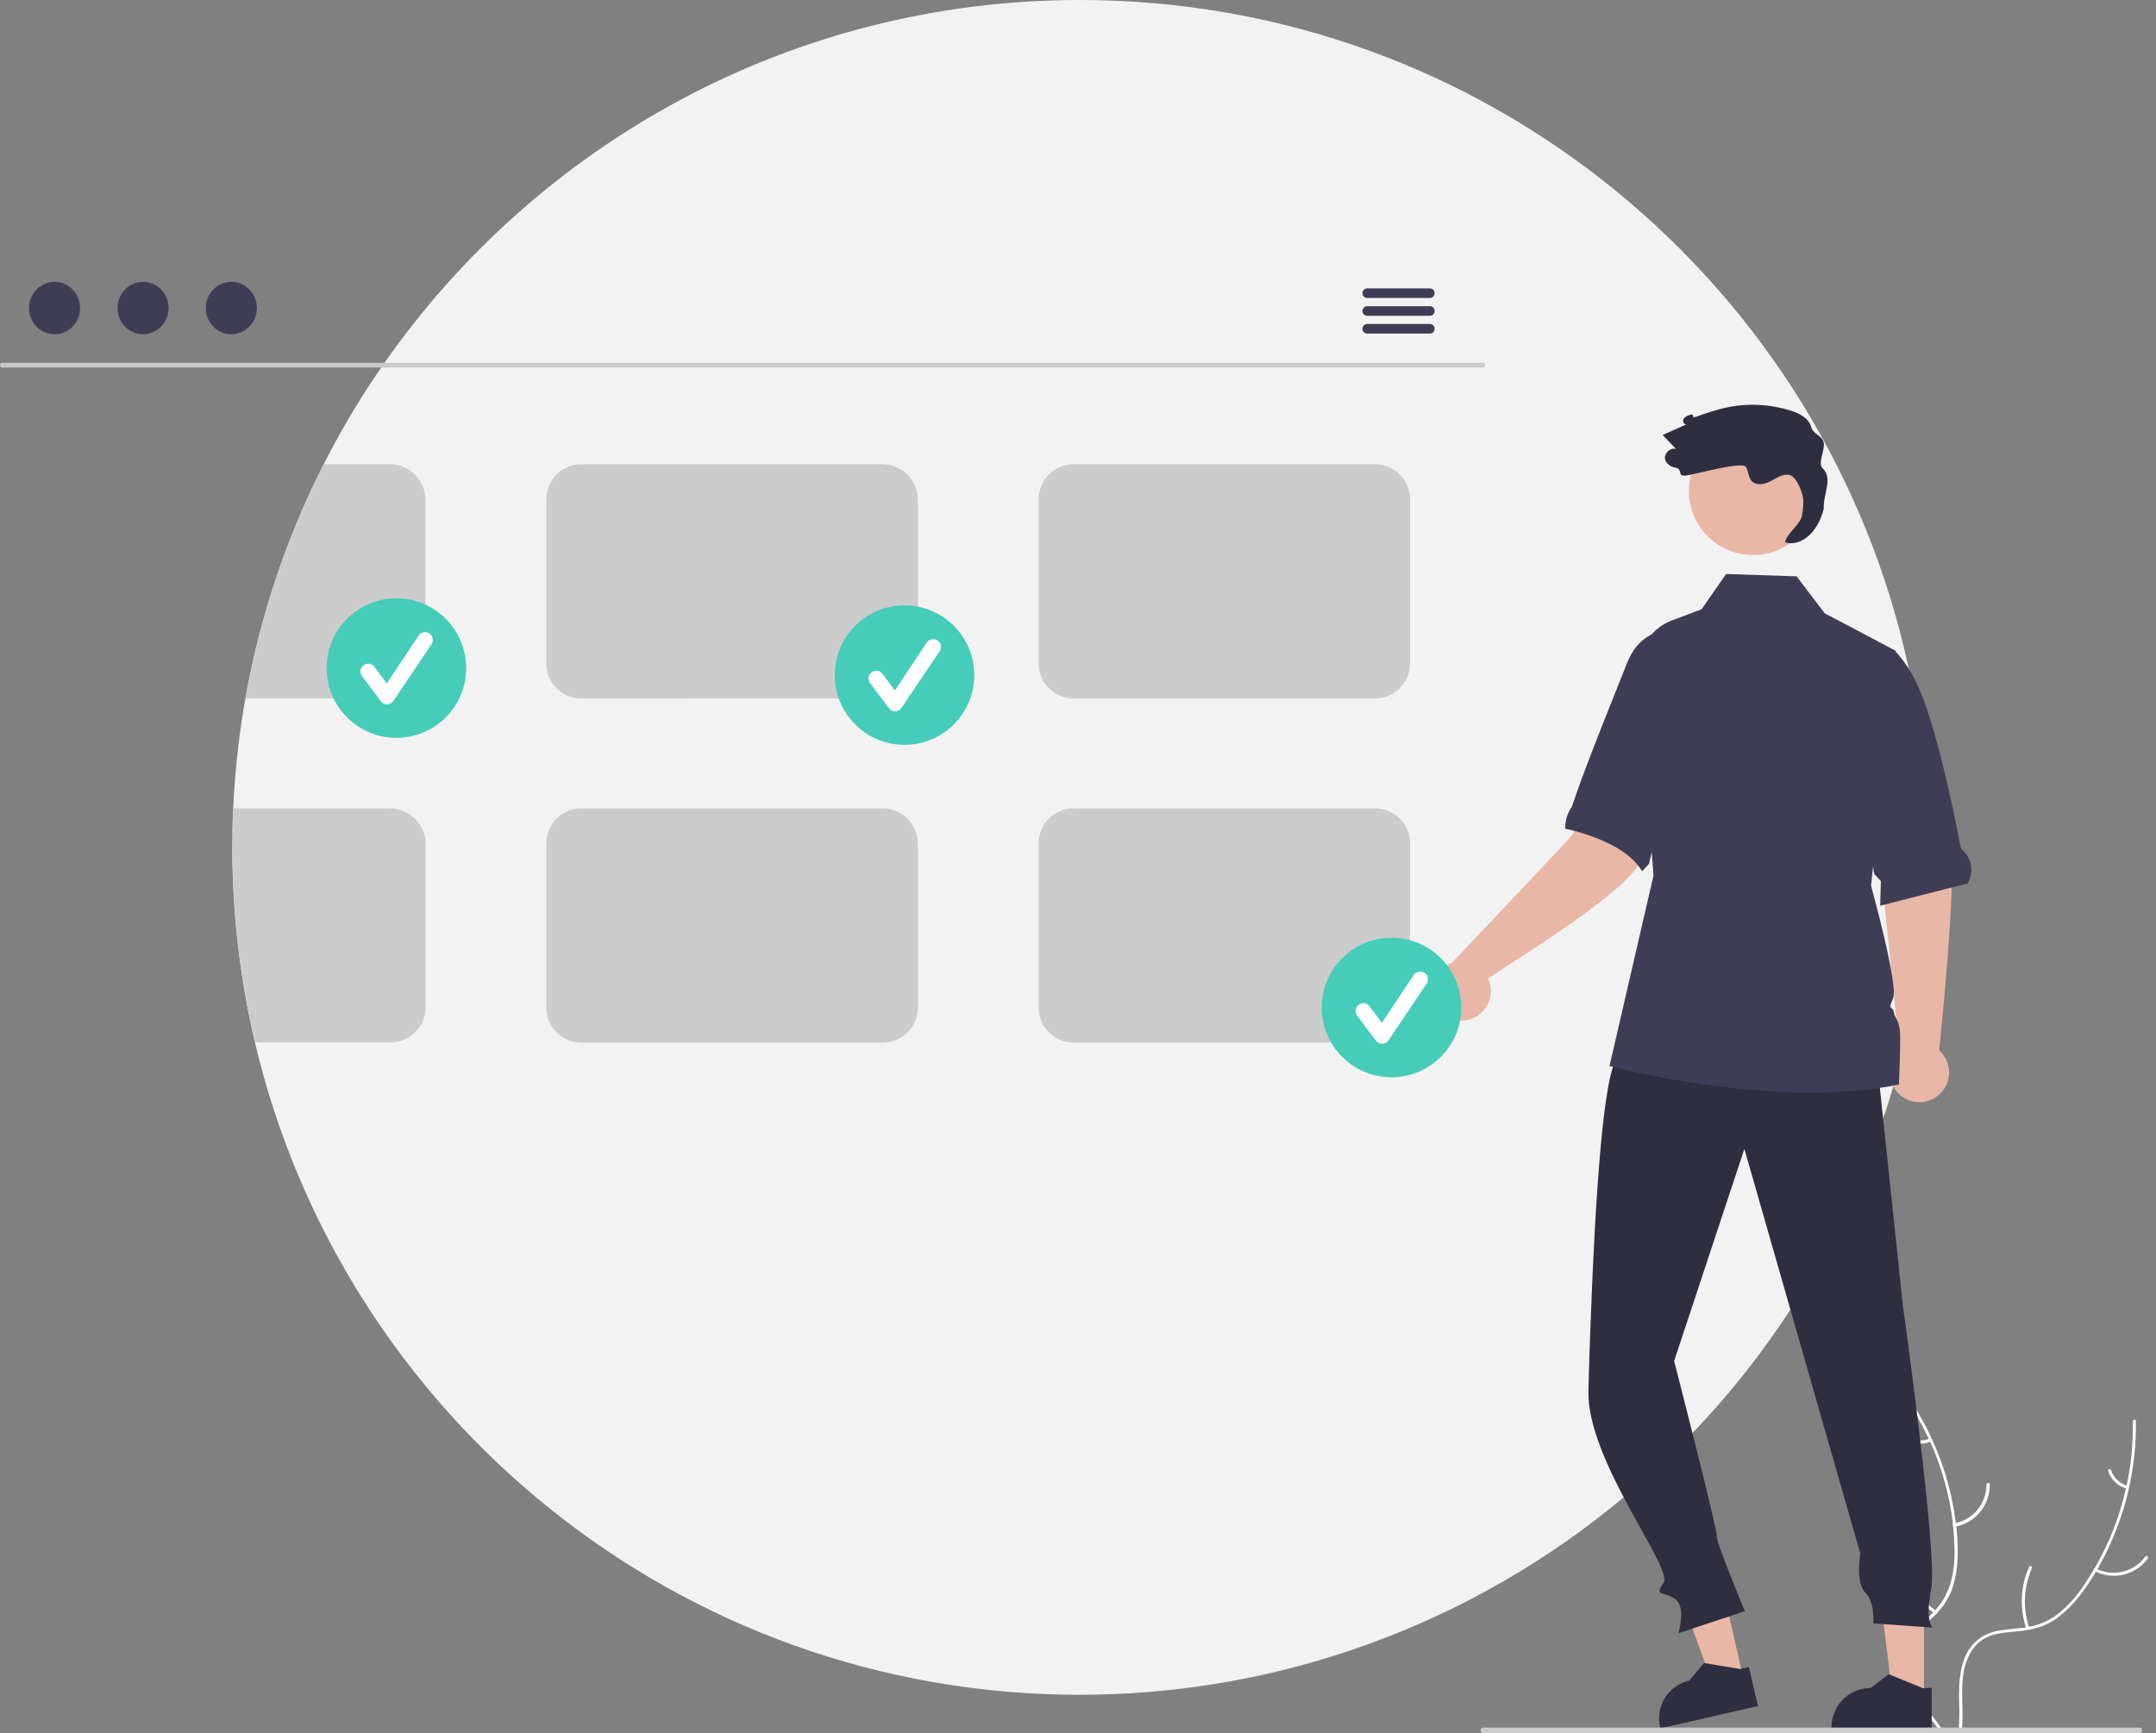 <?xml version="1.0" encoding="utf-8"?>
<!-- Generator: Adobe Illustrator 26.2.0, SVG Export Plug-In . SVG Version: 6.00 Build 0)  -->
<svg version="1.1" id="Ebene_1" xmlns="http://www.w3.org/2000/svg" xmlns:xlink="http://www.w3.org/1999/xlink" x="0px" y="0px"
	 viewBox="0 0 920.8 740.4" style="enable-background:new 0 0 920.8 740.4;" xml:space="preserve">
<rect x="0" y="0" width="920.8" height="740.4" fill="#808080" stroke="none"/>
<style type="text/css">
	.st0{fill:#F2F2F2;}
	.st1{fill:#FFFFFF;}
	.st2{fill:#CACACA;}
	.st3{fill:#3F3D56;}
	.st4{fill:#CCCCCC;}
	.st5{fill:#46CDB9;}
	.st6{fill:#E8B7A6;}
	.st7{fill:#2F2E41;}
</style>
<path class="st0" d="M823.2,362c0,6.6-0.2,13.3-0.5,19.8c-1.3,24.5-5.1,48.8-11.4,72.6l0,0c-0.8,3.1-1.7,6.3-2.6,9.4
	c0,0.2-0.1,0.3-0.1,0.4c-1.4,4.6-2.8,9.3-4.4,13.8l0,0c-49.8,147-187.8,245.9-343,246C290,724,146.6,605.1,108.9,445.4
	c-6.4-27.3-9.7-55.3-9.7-83.4c0-5.6,0.1-11.1,0.4-16.6c3-67.5,24.9-132.8,63.2-188.4c0.5-0.7,0.9-1.4,1.4-2
	C229.7,61.3,338.3,0,461.2,0c173.8,0,318.9,122.4,354,285.6l0,0c2.3,10.5,4.1,21.2,5.4,32C822.4,332.4,823.3,347.2,823.2,362z"/>
<path class="st1" d="M912.2,608c0.1,9.3-0.9,18.5-2.9,27.5c-0.9,4.1-2,8.2-3.4,12.2c-2.6,7.9-6,15.4-10.1,22.6
	c-0.2,0.4-0.5,0.8-0.7,1.2l0,0c-1.8,3-3.7,5.9-5.8,8.7c-3.1,4.4-7,8.3-11.4,11.5c-3.6,2.4-7.7,4-12,4.6c-0.8,0.2-1.6,0.3-2.5,0.4
	c-3.3,0.4-6.7,0.5-10,1.2c-1.7,0.3-3.3,0.8-4.8,1.5c-5.3,2.5-8.2,7.6-9.6,13.1c-0.2,1-0.4,1.9-0.5,2.9c-1.1,7.5,0.1,15.2-0.5,22.7
	c-0.1,0.8-0.2,1.6-0.3,2.4H837l-0.5-1.1l0,0c0-0.4,0.1-0.8,0.1-1.3c0.2-3.7,0.3-7.3,0.1-11c0-1.7-0.1-3.3,0-5c0-1.3,0.1-2.7,0.2-4
	l0,0c0.1-0.8,0.2-1.6,0.3-2.4c0.3-2.5,0.9-4.9,1.8-7.2c1.8-4.9,5.5-8.8,10.3-10.7c1.5-0.5,2.9-1,4.5-1.2c3.3-0.6,6.8-0.8,10.2-1.2
	c0.4,0,0.7-0.1,1.1-0.2c0.4-0.1,0.9-0.2,1.3-0.2c4.4-0.8,8.6-2.6,12.2-5.3c4.3-3.4,8-7.4,11-11.9c1.6-2.3,3.2-4.8,4.6-7.2l0,0l0,0
	c0.1-0.1,0.1-0.2,0.2-0.3l0,0c6.2-10.6,10.8-22.2,13.5-34.2c0.1-0.4,0.2-0.9,0.3-1.3c1.9-8.7,2.8-17.5,2.7-26.4l0,0
	c0-0.4,0-0.8,0-1.2c0-0.9,1.3-1,1.3-0.2C912.2,607.1,912.2,607.5,912.2,608C912.2,607.9,912.2,607.9,912.2,608L912.2,608z"/>
<path class="st1" d="M894.6,671.2c7.9,4,17.5,1.7,22.7-5.4c0.5-0.7-0.6-1.5-1.1-0.8c-4.8,6.6-13.8,8.8-21.1,5
	C894.3,669.6,893.8,670.8,894.6,671.2L894.6,671.2z"/>
<path class="st1" d="M866.6,695.2c-2.8-8.3-2.3-17.3,1.2-25.3c0.4-0.8-0.9-1.3-1.2-0.5c-3.7,8.3-4.1,17.7-1.2,26.3
	C865.6,696.5,866.9,696,866.6,695.2z"/>
<path class="st1" d="M908.6,634.7c-3.3-0.9-6-3.4-7-6.7c-0.3-0.8-1.5-0.3-1.2,0.5c1.2,3.6,4.1,6.4,7.8,7.4c0.3,0.1,0.7,0,0.9-0.4
	C909.1,635.2,909,634.8,908.6,634.7L908.6,634.7z"/>
<path class="st1" d="M830.6,740.4H829c-0.5-0.8-1-1.6-1.6-2.4c-0.9-1.2-1.7-2.4-2.7-3.5c-0.8-1-1.6-2-2.4-3c-0.8-1-1.6-2.1-2.4-3.1
	l0.9-1c0.2,0.2,0.3,0.4,0.5,0.6c2.6,3.4,5.3,6.6,7.7,10.1C829.6,738.8,830.1,739.6,830.6,740.4z"/>
<path class="st1" d="M809.2,591c0.3,0.3,0.5,0.7,0.8,1c2,2.5,3.8,5.1,5.5,7.8c3.1,4.7,5.8,9.7,8.2,14.8c0.2,0.4,0.4,0.8,0.6,1.2
	c5.1,11.2,8.4,23.2,9.8,35.4c0,0.1,0,0.2,0,0.3c0.3,2.9,0.5,5.7,0.6,8.6c0.3,5.4-0.2,10.9-1.6,16.1c-0.2,0.7-0.4,1.4-0.7,2
	c-0.6,1.6-1.4,3.2-2.2,4.7c-0.6,1.1-1.4,2.1-2.1,3.1c-0.5,0.6-1,1.2-1.5,1.8c-0.3,0.3-0.6,0.7-0.9,1c-0.3,0.2-0.5,0.5-0.8,0.8
	c-2.7,2.6-5.7,5-8.1,7.9l0.5,1.5c2.3-3,5.4-5.5,8.1-8c1.7-1.6,3.3-3.4,4.7-5.3c0.2-0.3,0.4-0.5,0.5-0.8c0.9-1.4,1.7-2.8,2.4-4.3
	c0.3-0.8,0.7-1.5,0.9-2.3c1.6-5.2,2.4-10.6,2.2-16c0-3.5-0.2-6.9-0.6-10.4c0-0.4-0.1-0.9-0.2-1.3c-1-8.2-2.9-16.3-5.5-24.1
	c-3.4-9.9-8-19.4-13.8-28.2c-1.7-2.5-3.4-5-5.2-7.3c-0.2-0.3-0.5-0.7-0.8-1C809.6,589.4,808.6,590.3,809.2,591z"/>
<path class="st1" d="M834.9,652.2c8.7-1.5,15-9.2,14.9-18c0-0.4-0.3-0.7-0.7-0.7s-0.6,0.3-0.7,0.6c0.1,8.2-5.8,15.3-13.9,16.7
	C833.7,651,834.1,652.3,834.9,652.2L834.9,652.2z"/>
<path class="st1" d="M827,688.2c-7.2-4.9-12.3-12.4-14.2-20.9c-0.2-0.8-1.5-0.5-1.3,0.3c2,8.9,7.3,16.6,14.9,21.7
	C827,689.9,827.7,688.7,827,688.2z"/>
<path class="st1" d="M824.1,614.6c-3.2,1.3-6.8,0.9-9.6-1.1c-0.7-0.5-1.4,0.7-0.7,1.2c3.1,2.1,7.1,2.6,10.6,1.2
	c0.4-0.1,0.6-0.5,0.5-0.8C824.8,614.7,824.4,614.5,824.1,614.6L824.1,614.6z"/>
<path class="st2" d="M633.3,157H1c-0.6,0-1-0.5-1-1s0.4-1,1-1h632.3c0.6,0,1,0.5,1,1S633.9,157,633.3,157z"/>
<ellipse class="st3" cx="23.3" cy="131.6" rx="10.9" ry="11.2"/>
<ellipse class="st3" cx="61.1" cy="131.6" rx="10.9" ry="11.2"/>
<ellipse class="st3" cx="98.8" cy="131.6" rx="10.9" ry="11.2"/>
<path class="st3" d="M610.7,123.2h-26.8c-1.1,0-2,0.9-2,2.1c0,1.1,0.9,2,2,2h26.8c1.1,0,2-0.9,2-2.1
	C612.7,124.1,611.8,123.2,610.7,123.2z"/>
<path class="st3" d="M610.7,130.8h-26.8c-1.1,0-2,0.9-2,2.1c0,1.1,0.9,2,2,2h26.8c1.1,0,2-0.9,2-2.1
	C612.7,131.7,611.8,130.8,610.7,130.8z"/>
<path class="st3" d="M610.7,138.4h-26.8c-1.1,0-2,0.9-2,2.1c0,1.1,0.9,2,2,2h26.8c1.1,0,2-0.9,2-2.1
	C612.7,139.3,611.8,138.4,610.7,138.4z"/>
<path class="st4" d="M166.7,198.3h-28.4c-16,31.5-27.3,65.2-33.4,100.1h61.8c8.3,0,15-6.7,15-14.9c0,0,0,0,0-0.1v-70.1
	C181.6,205.1,174.9,198.4,166.7,198.3z"/>
<path class="st4" d="M377,198.3H248.3c-8.3,0-15,6.7-15,15v70.1c0,8.3,6.7,15,15,15H377c8.3,0,15-6.7,15-15v-70.1
	C392,205.1,385.2,198.4,377,198.3z"/>
<path class="st4" d="M587.3,198.3H458.6c-8.3,0-15,6.7-15,15v70.1c0,8.3,6.7,15,15,15h128.6c8.3,0,15-6.7,15-15v-70.1
	C602.3,205.1,595.6,198.4,587.3,198.3z"/>
<path class="st4" d="M166.7,345.3h-67c-0.2,5.5-0.4,11.1-0.4,16.6c0,28.1,3.2,56.1,9.7,83.4h57.8c8.3,0,15-6.7,15-15v-70.1
	C181.6,352.1,174.9,345.4,166.7,345.3z"/>
<path class="st4" d="M377,345.3H248.3c-8.3,0-15,6.7-15,15v70.1c0,8.3,6.7,15,15,15H377c8.3,0,15-6.7,15-15v-70.1
	C392,352.1,385.2,345.4,377,345.3z"/>
<path class="st4" d="M587.3,345.3H458.6c-8.3,0-15,6.7-15,15v70.1c0,8.3,6.7,15,15,15h128.6c0.4,0,0.8,0,1.2-0.1
	c1.6-0.1,3.2-0.5,4.7-1.2c5.5-2.3,9-7.7,9.1-13.7v-70.2C602.3,352.1,595.6,345.4,587.3,345.3z"/>
<circle class="st5" cx="169.3" cy="285.4" r="29.8"/>
<path class="st1" d="M165.3,300.9c-1,0-2-0.5-2.6-1.3l-8.1-10.8c-1.1-1.5-0.8-3.5,0.7-4.6s3.5-0.8,4.6,0.7l0,0l5.3,7.1l13.6-20.5
	c1-1.5,3.1-1.9,4.6-0.9s1.9,3.1,0.9,4.6l0,0L168,299.4C167.4,300.3,166.5,300.8,165.3,300.9L165.3,300.9z"/>
<circle class="st5" cx="386.3" cy="288.4" r="29.8"/>
<path class="st1" d="M382.3,303.9c-1,0-2-0.5-2.6-1.3l-8.1-10.8c-1.1-1.5-0.8-3.5,0.7-4.6s3.5-0.8,4.6,0.7l5.3,7.1l13.6-20.5
	c1-1.5,3.1-1.9,4.6-0.9s1.9,3.1,0.9,4.6L385,302.4C384.4,303.3,383.5,303.8,382.3,303.9L382.3,303.9z"/>
<path class="st6" d="M811.3,448.7l-9.3-90.2l-2.5-37.1l26.1-4.7c0,0,3.9,25.5,7.3,40.5c3.4,14.8-4.5,89.5-4.7,91.5
	c5.2,4.7,5.7,12.7,1,17.9s-12.7,5.7-17.9,1s-5.7-12.7-1-17.9C810.6,449.4,811,449,811.3,448.7L811.3,448.7z"/>
<polygon class="st6" points="744.6,717.1 731.7,720.1 714.1,671.6 733.2,667.3 "/>
<path class="st7" d="M746.9,712.1l-3.3,0.8l-0.3,0.1l-15.1-2.5l-0.4-0.1l-6.3,7.5c-9,2.1-14.6,11-12.5,19.9v0.1l0.1,0.4l1.9-0.4
	l39.8-9.1L746.9,712.1z"/>
<polygon class="st6" points="821.7,725.6 808.4,725.6 802.1,674.4 821.7,674.4 "/>
<path class="st7" d="M821.3,721.2l-1.2-0.5l-13-5.3l-0.4-0.2l-7.8,5.9c-9.2,0-16.6,7.4-16.7,16.6l0,0v0.5h36.6h6.2V721L821.3,721.2z
	"/>
<path class="st7" d="M801.5,451.8l11.2,106c0,0,14.9,106.1,12.1,120.8c-2.8,14.6,0.7,16.7,0.7,16.7l-25.4-1.8c0,0,0.7-9.1-3.5-13.2
	s-2.1-16.7-2.1-16.7L745,490.8l-30,90.6c0,0,18.9,73.5,18.2,74.9s12,32,12,32l-28.4,9.4c0,0,3.5-11.2-1.4-14.6
	c-4.9-3.5-9.1-0.7-4.9-7s-33-52.4-32.1-82.1c0.2-8.9,0.5-18.5,0.9-28.3c1.9-52,5.5-110.5,12-114
	C703.2,445.5,801.5,451.8,801.5,451.8z"/>
<circle class="st6" cx="748.7" cy="209.7" r="27.4"/>
<path class="st3" d="M840.3,377.4l-37.3,9.5l0.3-10.5l-2.8-3l-5.7-29.6l-6-76.6l20.6,10.9l0,0c3.6,4,6.6,8.4,8.9,13.2
	c7.8,15.8,15.2,50.5,19.1,70.7c0.1,0.4,0.4,0.8,0.7,1.1C842.2,366.7,843.1,372.7,840.3,377.4L840.3,377.4z"/>
<path class="st6" d="M620.1,411.3c0,0,51.4-54.2,51.9-55.2c3.6-27.3,13.9-39.3,15.5-38l26.7,9.2c0,0-7.9,25.1-13.3,40
	c-5.1,14.3-64.3,49.1-65.3,50.8c2.9,6.4,0.1,13.9-6.3,16.8c-6.4,2.9-13.9,0.1-16.8-6.3c-2.9-6.4-0.1-13.9,6.3-16.8
	C619.2,411.6,619.7,411.4,620.1,411.3z"/>
<path class="st3" d="M727,272.1c0,0-23.1-11.3-32,10.9c-4.9,12.5-17.5,43-23.7,61.7c0,0.1-0.1,0.2-0.2,0.3c-1.7,2.5-2.6,5.4-2.6,8.4
	c0,0.2,0,0.4-0.1,0.6c0,0,25.4,4.9,32.9,18.2l3-3.2l0.5-2.3L727,272.1z"/>
<path class="st3" d="M811,463.3c-53.1,11-123.6-7.9-123.6-7.9l18.8-81.4l-6.7-85.2c-0.8-10.4,5.1-20.2,14.4-23.7l12.8-4.8l10.5-15.1
	l30.1,1l12,15.8l9.5,5l20.6,10.9h0.1l0,0l-6.5,62.7l-3.9,37.8c0,0,11.8,42.5,9.4,48.1c-2.4,5.6-0.3,2.9,0.3,5.9s2.4,3.2,2.7,9.1
	C811.7,447.7,811,463.3,811,463.3z"/>
<path class="st7" d="M778.4,200c-2.2-2.1,1.1-7.8,0.5-10.8c-0.7-3.4-4.5-3.5-5.4-6.9c-1-3.6-4.8-5.6-8.4-6.8
	c-9.2-2.9-18.9-3.4-28.3-1.3c-4.2,1-8.3,2.3-12.3,3.8c-2.8,1-0.1-1.7-2.9-0.7c-1,0.2-2,0.8-2.6,1.7c-0.5,0.9,0.2,2.4,1.2,2.3
	c-3.4,1.5-6.8,3-10.1,4.5c1.9,2,3.8,4,5.7,6c-2.7-0.8-5.6,2.4-4.5,5c0.9,1.7,2.5,2.8,4.4,3c3,0.6,0.7,3.5,3.8,3.4s24.7-6.4,26.2-3.7
	c1.1,1.9,1,4.5,2.5,6.1c2,2,5.4,1.3,7.9,0s5-3.1,7.8-2.8c2.9,0.3,5.1,5.7,5.9,8.6c0.7,2.9,0.3,5.9-0.2,8.8
	c-0.6,3.8-6.6,7.7-7.2,11.5c6.7,1.9,13.9-4,16.5-14.3C778.6,210.8,783,204.5,778.4,200z"/>
<circle class="st5" cx="594.3" cy="430.4" r="29.8"/>
<path class="st1" d="M590.3,445.9c-1,0-2-0.5-2.6-1.3l-8.1-10.8c-1.1-1.5-0.8-3.5,0.7-4.6s3.5-0.8,4.6,0.7l5.3,7.1l13.6-20.5
	c1-1.5,3.1-1.9,4.6-0.9s1.9,3.1,0.9,4.6L593,444.4C592.4,445.3,591.5,445.8,590.3,445.9L590.3,445.9z"/>
<path class="st4" d="M914.9,739.2c0,0.7-0.5,1.2-1.2,1.2l0,0H633.5c-0.7,0-1.2-0.5-1.2-1.2s0.5-1.2,1.2-1.2h280.3
	C914.4,738,914.9,738.5,914.9,739.2L914.9,739.2z"/>
</svg>
